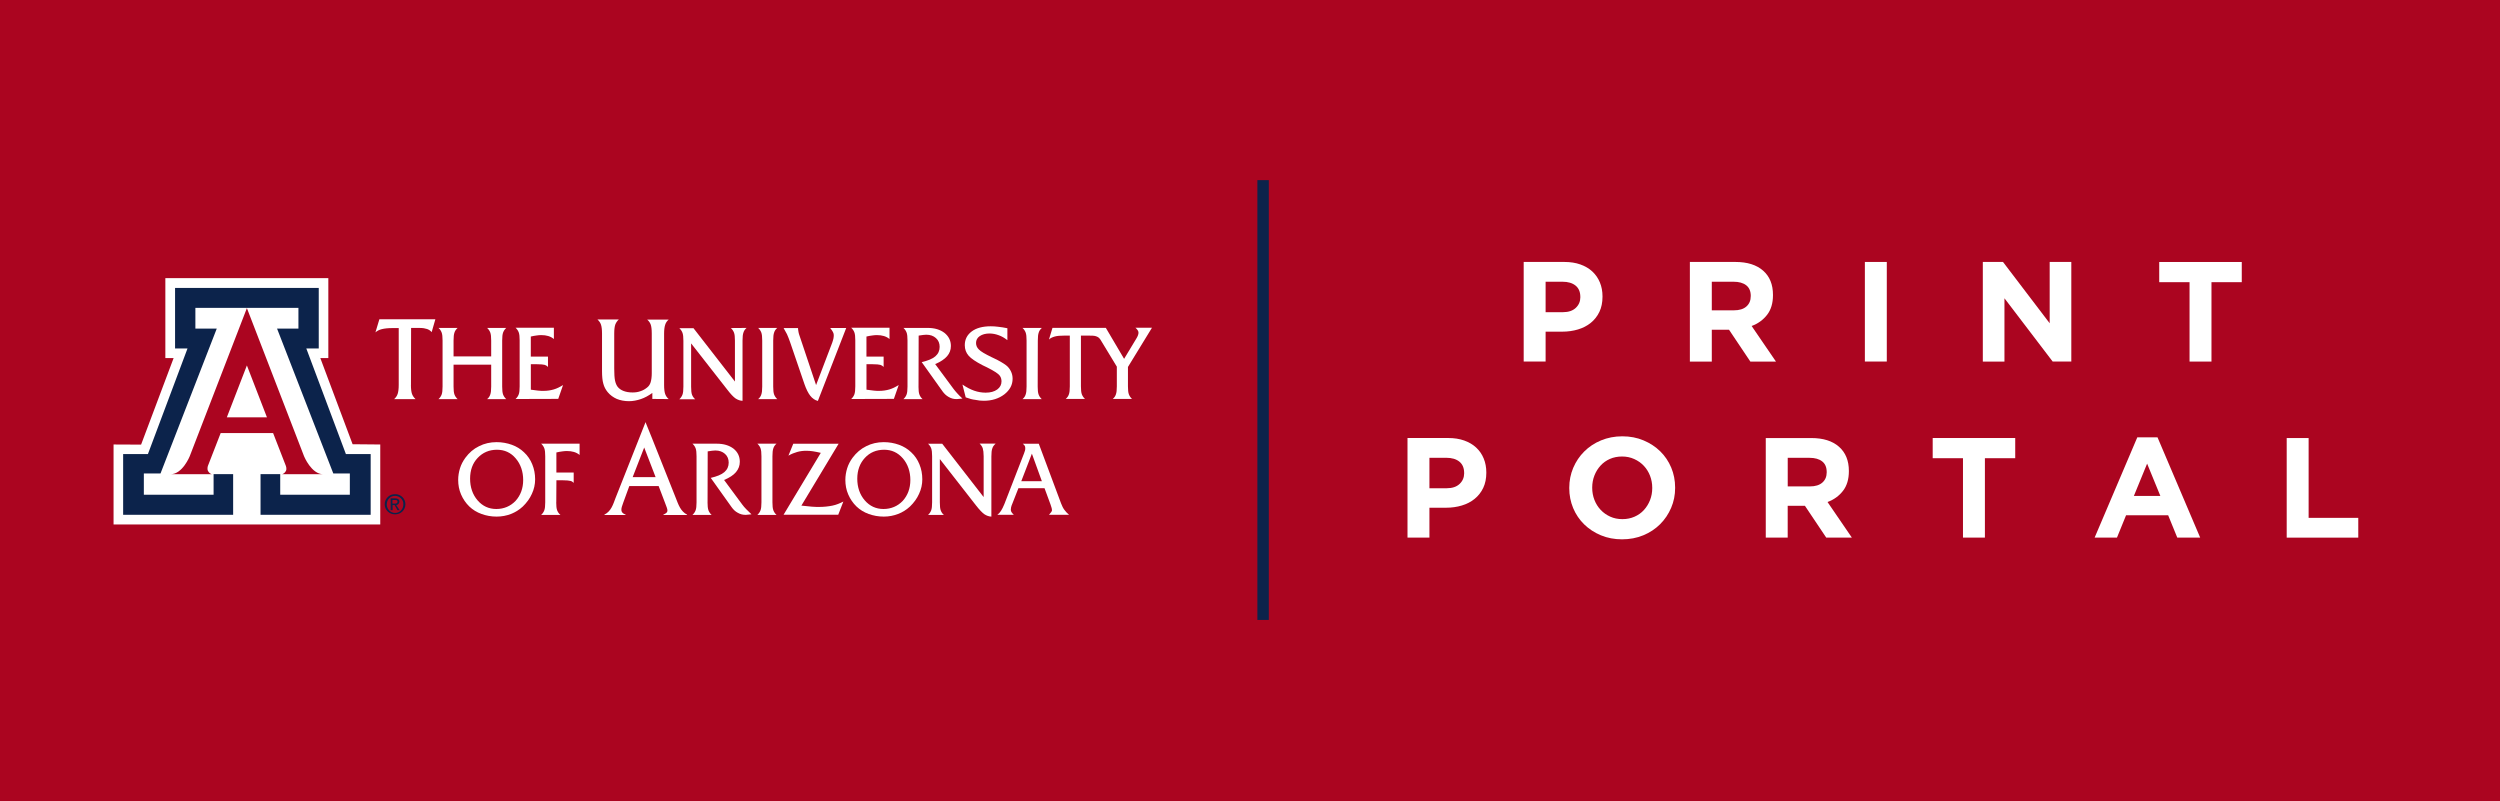 <?xml version="1.0" encoding="UTF-8"?><svg id="a" xmlns="http://www.w3.org/2000/svg" viewBox="0 0 780 250"><defs><style>.b{fill:#fff;}.c{fill:#0c234b;}.d{fill:#ab0520;}</style></defs><rect class="d" width="780" height="250"/><g><rect class="c" x="392.8" y="56.71" width="2.57" height="136.2"/><path class="c" d="M394.87,57.21V192.41h-1.57V57.21h1.57m1-1h-3.57V193.41h3.57V56.21h0Z"/></g><g><g><path class="b" d="M499.01,97.31c-.65,1.36-1.55,2.5-2.69,3.42s-2.47,1.61-4,2.06c-1.52,.46-3.16,.69-4.9,.69h-5.19v9.32h-6.84v-31.07h12.7c1.86,0,3.53,.26,4.99,.78s2.71,1.25,3.73,2.2c1.02,.95,1.8,2.08,2.35,3.4,.55,1.32,.82,2.77,.82,4.37v.09c0,1.8-.32,3.38-.97,4.74Zm-5.95-4.7c0-1.54-.5-2.71-1.49-3.51s-2.35-1.2-4.06-1.2h-5.28v9.5h5.42c1.72,0,3.05-.45,4-1.35s1.42-2.02,1.42-3.35v-.09h-.01Z"/><path class="b" d="M546.11,112.81l-6.66-9.94h-5.37v9.94h-6.84v-31.08h14.21c3.7,0,6.58,.9,8.64,2.71s3.08,4.32,3.08,7.55v.09c0,2.52-.61,4.57-1.84,6.15-1.23,1.58-2.83,2.75-4.82,3.48l7.59,11.1h-7.99Zm.13-20.47c0-1.48-.47-2.59-1.42-3.33s-2.26-1.11-3.95-1.11h-6.79v8.92h6.92c1.69,0,2.98-.4,3.88-1.2,.9-.8,1.35-1.86,1.35-3.2v-.08h.01Z"/><path class="b" d="M581.84,112.81v-31.08h6.84v31.07h-6.84Z"/><path class="b" d="M640.44,112.81l-15.05-19.75v19.75h-6.75v-31.08h6.3l14.56,19.13v-19.13h6.75v31.07h-5.81Z"/><path class="b" d="M689.98,88.04v24.77h-6.84v-24.77h-9.46v-6.3h25.75v6.3h-9.45Z"/></g><g><path class="b" d="M462.76,152.24c-.65,1.36-1.55,2.5-2.69,3.42s-2.47,1.61-3.99,2.06c-1.52,.46-3.16,.69-4.91,.69h-5.19v9.32h-6.84v-31.07h12.7c1.86,0,3.53,.26,4.99,.78s2.71,1.25,3.73,2.2c1.02,.95,1.81,2.08,2.35,3.4,.55,1.32,.82,2.78,.82,4.37v.09c0,1.8-.32,3.38-.97,4.74Zm-5.95-4.7c0-1.54-.5-2.71-1.49-3.51-.99-.8-2.35-1.2-4.06-1.2h-5.28v9.5h5.42c1.72,0,3.05-.45,4-1.35,.95-.9,1.42-2.02,1.42-3.35v-.09h-.01Z"/><path class="b" d="M521.4,158.44c-.83,1.94-1.97,3.64-3.44,5.11-1.47,1.46-3.21,2.62-5.24,3.46-2.03,.84-4.24,1.26-6.64,1.26s-4.6-.42-6.61-1.26c-2.01-.84-3.75-1.98-5.22-3.42-1.46-1.44-2.61-3.12-3.42-5.06-.81-1.94-1.22-4.02-1.22-6.24v-.09c0-2.22,.42-4.3,1.24-6.24,.83-1.94,1.97-3.64,3.44-5.1,1.46-1.46,3.21-2.62,5.24-3.46,2.03-.84,4.24-1.27,6.64-1.27s4.6,.42,6.61,1.27c2.01,.84,3.75,1.98,5.22,3.42s2.6,3.12,3.42,5.06c.81,1.94,1.22,4.02,1.22,6.24v.09c.01,2.21-.41,4.29-1.24,6.23Zm-5.9-6.24c0-1.33-.23-2.59-.69-3.77-.46-1.18-1.11-2.22-1.95-3.11-.84-.89-1.84-1.59-3-2.11-1.15-.52-2.41-.78-3.77-.78s-2.66,.25-3.79,.75c-1.14,.5-2.12,1.2-2.93,2.09s-1.45,1.92-1.91,3.09-.69,2.42-.69,3.75v.09c0,1.33,.23,2.59,.69,3.77,.46,1.18,1.11,2.22,1.95,3.11s1.83,1.59,2.97,2.11,2.4,.78,3.8,.78,2.62-.25,3.77-.75,2.14-1.2,2.95-2.09,1.45-1.92,1.91-3.09c.46-1.17,.69-2.42,.69-3.75v-.09Z"/><path class="b" d="M569.79,167.74l-6.66-9.94h-5.37v9.94h-6.84v-31.07h14.21c3.7,0,6.58,.9,8.63,2.71,2.06,1.81,3.09,4.32,3.09,7.55v.07c0,2.52-.61,4.57-1.84,6.15-1.23,1.58-2.83,2.75-4.82,3.48l7.59,11.1h-7.99Zm.14-20.46c0-1.48-.47-2.59-1.42-3.33s-2.26-1.11-3.95-1.11h-6.79v8.92h6.92c1.69,0,2.98-.4,3.89-1.2,.9-.8,1.35-1.86,1.35-3.2v-.08Z"/><path class="b" d="M619.29,142.96v24.77h-6.84v-24.77h-9.45v-6.3h25.75v6.3h-9.46Z"/><path class="b" d="M679.31,167.74l-2.84-6.97h-13.14l-2.84,6.97h-6.97l13.32-31.3h6.3l13.32,31.3h-7.15Zm-9.41-23.09l-4.13,10.08h8.26l-4.13-10.08Z"/><path class="b" d="M713.45,167.74v-31.07h6.84v24.9h15.49v6.17h-22.33Z"/></g></g><g><path class="b" d="M128.21,120.11c0,1.27,.12,2.17,.33,2.78s.61,1.15,1.1,1.64h-6.67c.53-.49,.9-1.02,1.1-1.64s.33-1.51,.33-2.78v-17.75h-1.96c-1.35,0-2.45,.12-3.31,.33s-1.51,.57-2,1.02l1.23-4.09h17.47l-1.15,4.01c-.37-.45-.86-.78-1.43-.98-.61-.2-1.35-.33-2.25-.33h-2.74l-.04,17.8h0Z"/><path class="b" d="M141.51,120.6c0,1.1,.08,1.96,.29,2.5,.2,.53,.53,1.02,.98,1.43h-5.97c.45-.41,.78-.9,.98-1.43s.29-1.35,.29-2.5v-14.36c0-1.1-.08-1.96-.29-2.5s-.53-1.02-.98-1.43h5.97c-.45,.41-.82,.9-.98,1.43-.2,.53-.29,1.35-.29,2.5v4.95h11.74v-4.95c0-1.1-.08-1.96-.29-2.5s-.53-1.02-.98-1.43h5.97c-.45,.41-.78,.9-.98,1.43s-.29,1.35-.29,2.5v14.36c0,1.1,.08,1.96,.29,2.5,.2,.53,.53,1.02,.98,1.43h-5.97c.49-.41,.82-.9,.98-1.43,.2-.53,.29-1.35,.29-2.5v-6.83h-11.74v6.83h0Z"/><path class="b" d="M160.86,124.48c.45-.41,.78-.9,.98-1.43s.29-1.35,.29-2.5v-14.36c0-1.1-.08-1.96-.29-2.5s-.53-1.02-.98-1.43h11.95v3.52c-.53-.45-1.1-.74-1.76-.94-.65-.2-1.39-.29-2.21-.29-.45,0-.9,.04-1.43,.12s-1.15,.16-1.8,.33v6.26h5.36v3.23c-.25-.29-.61-.53-1.02-.65-.45-.12-1.23-.2-2.37-.2h-1.96v7.94c.82,.12,1.6,.2,2.25,.29s1.27,.08,1.76,.08c1.1,0,2.17-.16,3.15-.45,.98-.29,1.96-.78,2.9-1.39l-1.51,4.34-13.3,.04h0Z"/><path class="b" d="M203.53,124.48v-1.88c-1.19,.86-2.37,1.51-3.6,1.92s-2.45,.65-3.68,.65c-1.43,0-2.7-.25-3.8-.7-1.1-.49-2.09-1.19-2.86-2.13-.61-.74-1.1-1.64-1.35-2.62-.29-.98-.41-2.33-.41-4.01v-11.66c0-1.23-.12-2.17-.33-2.78s-.57-1.1-1.1-1.6h6.67c-.49,.45-.86,.98-1.1,1.6-.2,.57-.33,1.51-.33,2.78v10.92c0,1.68,.08,2.95,.25,3.76s.45,1.47,.82,1.96c.45,.57,1.1,1.02,1.88,1.31s1.68,.45,2.78,.45c.9,0,1.72-.12,2.5-.41,.78-.25,1.43-.65,2.05-1.15,.53-.41,.9-.98,1.1-1.68s.33-1.6,.33-2.78v-12.35c0-1.31-.12-2.25-.33-2.82s-.57-1.1-1.1-1.55h6.71c-.53,.45-.9,.98-1.1,1.64-.2,.61-.33,1.55-.33,2.74v16.04c0,1.23,.12,2.17,.33,2.78s.57,1.15,1.1,1.6l-5.07-.04h0Z"/><path class="b" d="M232.94,102.31c-.49,.41-.82,.9-.98,1.43-.2,.53-.29,1.35-.29,2.5v18.82c-.78-.04-1.47-.29-2.17-.74-.7-.49-1.55-1.39-2.58-2.74l-11.29-14.44v13.5c0,1.15,.08,2,.29,2.54s.53,.98,.98,1.39h-4.95c.45-.41,.78-.9,.98-1.43s.29-1.35,.29-2.5v-14.32c0-1.1-.08-1.96-.29-2.5s-.53-1.02-.98-1.43h4.42l12.93,16.65v-12.76c0-1.1-.08-1.96-.29-2.5s-.53-1.02-.98-1.43l4.91-.04h0Z"/><path class="b" d="M241.24,120.6c0,1.1,.08,1.96,.29,2.5,.2,.53,.53,1.02,.98,1.43h-5.97c.49-.41,.82-.9,.98-1.43,.2-.53,.29-1.35,.29-2.5v-14.36c0-1.1-.08-1.96-.29-2.5s-.53-1.02-.98-1.43h5.97c-.49,.41-.82,.9-.98,1.43-.2,.53-.29,1.35-.29,2.5v14.36h0Z"/><path class="b" d="M255.19,125.1c-.94-.25-1.72-.78-2.37-1.6s-1.27-2.05-1.84-3.68l-4.42-12.93c-.37-1.06-.7-1.92-1.02-2.62-.33-.65-.7-1.31-1.06-1.92h4.5c.04,.37,.04,.7,.12,1.02,.04,.33,.12,.61,.2,.9l5.32,15.87,5.03-13.21c.16-.41,.25-.82,.37-1.23,.08-.41,.12-.78,.12-1.15,0-.29-.08-.61-.25-.94-.16-.33-.45-.74-.86-1.27h4.99l-8.84,22.75h0Z"/><path class="b" d="M265.58,124.48c.45-.41,.78-.9,.98-1.43s.29-1.35,.29-2.5v-14.36c0-1.1-.08-1.96-.29-2.5s-.53-1.02-.98-1.43h11.95v3.52c-.53-.45-1.1-.74-1.76-.94s-1.39-.29-2.21-.29c-.41,0-.9,.04-1.43,.12s-1.15,.16-1.8,.33v6.26h5.36v3.23c-.25-.29-.61-.53-1.02-.65s-1.23-.2-2.37-.2h-1.96v7.94c.82,.12,1.6,.2,2.25,.29s1.27,.08,1.76,.08c1.1,0,2.17-.16,3.15-.45s1.96-.78,2.9-1.39l-1.51,4.34-13.3,.04h0Z"/><path class="b" d="M286.57,120.6c0,1.1,.08,1.96,.29,2.5,.2,.53,.53,1.02,.98,1.43h-5.97c.45-.41,.78-.9,.98-1.43s.29-1.35,.29-2.5v-14.36c0-1.1-.08-1.96-.29-2.5s-.53-1.02-.98-1.43h7.57c2.17,0,3.89,.53,5.24,1.55,1.31,1.06,2,2.41,2,4.09,0,1.23-.41,2.29-1.19,3.19-.82,.94-2.05,1.76-3.72,2.45l5.69,7.69c.33,.45,.74,.94,1.23,1.47,.45,.53,1.02,1.06,1.6,1.6l-1.68,.16h-.29c-.78,0-1.55-.2-2.33-.65-.74-.41-1.39-1.02-1.92-1.76l-6.5-9.12c1.92-.45,3.35-1.02,4.25-1.8s1.35-1.76,1.35-2.95c0-1.1-.37-2.05-1.15-2.74-.78-.7-1.76-1.06-3.03-1.06-.29,0-.61,.04-1.02,.08s-.86,.12-1.35,.2l-.04,15.87h0Z"/><path class="b" d="M301.3,123.99l-1.02-4.01c1.27,.86,2.5,1.51,3.68,1.92s2.37,.61,3.56,.61c1.51,0,2.7-.33,3.6-.98s1.35-1.51,1.35-2.54c0-.29-.04-.61-.12-.9s-.2-.57-.41-.86c-.41-.61-1.72-1.47-4.01-2.62-.57-.29-1.02-.49-1.35-.65-2.13-1.1-3.6-2.09-4.38-2.99s-1.19-2-1.19-3.27c0-1.8,.74-3.23,2.17-4.3s3.44-1.6,5.93-1.6c.74,0,1.51,.04,2.37,.16,.86,.08,1.8,.25,2.82,.45v3.72c-.9-.7-1.8-1.23-2.74-1.55-.9-.33-1.84-.53-2.86-.53-1.23,0-2.25,.29-3.03,.82s-1.15,1.27-1.15,2.13c0,.78,.29,1.47,.9,2.05,.57,.61,1.92,1.39,4.01,2.41,.12,.04,.29,.12,.53,.25,1.76,.82,3.07,1.6,3.93,2.25,.65,.49,1.15,1.15,1.51,1.88s.53,1.51,.53,2.33c0,1.92-.86,3.52-2.58,4.87-1.72,1.31-3.85,2-6.42,2-.82,0-1.72-.08-2.66-.29-.82-.08-1.88-.37-2.99-.78h0Z"/><path class="b" d="M323.76,120.6c0,1.1,.08,1.96,.29,2.5,.2,.53,.53,1.02,.98,1.43h-6.01c.49-.41,.82-.9,.98-1.43,.2-.53,.29-1.35,.29-2.5v-14.36c0-1.1-.08-1.96-.29-2.5s-.53-1.02-.98-1.43h6.05c-.49,.41-.82,.9-.98,1.43-.2,.53-.29,1.35-.29,2.5l-.04,14.36h0Z"/><path class="b" d="M200.99,139.62l-3.6,9.25h7.16l-3.56-9.25h0Zm.41-7.9l1.96,4.83,7.49,18.82c.82,2.09,1.47,4.13,3.52,5.2v.12h-7.4v-.12c1.76-.82,1.47-1.19,.49-3.76l-1.96-5.15h-9.16l-1.88,5.15c-.78,2.05-1.02,3.11,.74,3.76v.12h-6.63v-.12c2.09-1.06,2.7-3.11,3.48-5.2l9.29-23.48v-.16h.08Z"/><path class="b" d="M155.05,140.32c-2.41,0-4.42,.86-6.01,2.54-1.6,1.68-2.37,3.85-2.37,6.5s.78,4.95,2.33,6.75c1.55,1.8,3.52,2.7,5.85,2.7s4.42-.86,6.01-2.54c1.55-1.72,2.37-3.89,2.37-6.5s-.78-4.95-2.33-6.75c-1.55-1.84-3.52-2.7-5.85-2.7h0Zm-.12,20.86c-1.68,0-3.23-.29-4.7-.82s-2.74-1.31-3.8-2.33c-1.1-1.06-1.96-2.33-2.58-3.76s-.9-2.95-.9-4.54c0-1.23,.2-2.45,.57-3.64s.94-2.25,1.68-3.27c1.15-1.55,2.54-2.78,4.25-3.6,1.68-.86,3.52-1.27,5.48-1.27,1.68,0,3.27,.29,4.75,.82,1.47,.53,2.74,1.31,3.8,2.33,1.15,1.06,2,2.33,2.58,3.76,.61,1.47,.9,3.03,.9,4.7,0,1.55-.33,3.07-1.02,4.54-.65,1.47-1.64,2.78-2.82,3.93-1.1,1.02-2.33,1.8-3.72,2.33-1.35,.53-2.86,.82-4.46,.82h0Z"/><path class="b" d="M173.54,156.72c0,1.1,.08,1.96,.29,2.5s.53,1.02,1.02,1.43h-6.01c.45-.41,.78-.9,.98-1.43s.29-1.35,.29-2.5v-14.36c0-1.1-.08-1.96-.29-2.5s-.53-1.02-.98-1.43h11.99v3.52c-.53-.45-1.1-.74-1.76-.94-.65-.2-1.39-.29-2.21-.29-.45,0-.9,.04-1.47,.12-.53,.08-1.15,.16-1.8,.33v6.26h5.4v3.23c-.25-.29-.61-.53-1.02-.61-.45-.12-1.23-.2-2.37-.2h-2l-.04,6.87h0Z"/><path class="b" d="M220.75,156.72c0,1.1,.08,1.92,.29,2.5,.2,.53,.53,1.02,.98,1.43h-5.97c.45-.41,.78-.9,.98-1.43s.29-1.35,.29-2.5v-14.36c0-1.1-.08-1.96-.29-2.5s-.53-1.02-.98-1.43h7.57c2.17,0,3.89,.53,5.24,1.55,1.31,1.06,1.96,2.41,1.96,4.09,0,1.23-.41,2.29-1.19,3.23s-2.05,1.76-3.72,2.45l5.69,7.69c.33,.45,.74,.94,1.23,1.43s1.02,1.02,1.64,1.6l-1.68,.16h-.29c-.78,0-1.55-.2-2.33-.65-.78-.41-1.39-1.02-1.92-1.76l-6.5-9.12c1.92-.45,3.35-1.02,4.25-1.8,.9-.78,1.35-1.76,1.35-2.95,0-1.1-.37-2.05-1.15-2.74s-1.76-1.06-3.03-1.06c-.29,0-.61,.04-1.02,.08s-.86,.12-1.35,.2l-.04,15.87h0Z"/><path class="b" d="M241,156.72c0,1.1,.08,1.96,.29,2.5s.53,1.02,.98,1.43h-5.97c.45-.41,.78-.9,.98-1.43s.29-1.35,.29-2.5v-14.36c0-1.1-.08-1.92-.29-2.5-.2-.53-.53-1.02-.98-1.43h5.97c-.49,.41-.82,.9-.98,1.43-.2,.53-.29,1.35-.29,2.5v14.36h0Z"/><path class="b" d="M263.13,156.47l-1.6,4.13h-17.06l11.62-19.31c-.86-.2-1.68-.37-2.45-.49s-1.47-.16-2.13-.16c-.98,0-1.88,.12-2.78,.37s-1.8,.61-2.74,1.15l1.51-3.72h14.15l-11.62,19.31c1.31,.16,2.37,.25,3.27,.33,.86,.08,1.64,.08,2.29,.08,1.51,0,2.9-.16,4.13-.41,1.23-.25,2.37-.74,3.4-1.27h0Z"/><path class="b" d="M275.85,140.32c-2.45,0-4.46,.86-6.01,2.54s-2.37,3.85-2.37,6.5,.78,4.95,2.33,6.75,3.52,2.7,5.85,2.7,4.42-.86,6.01-2.54c1.55-1.72,2.37-3.89,2.37-6.5s-.78-4.95-2.33-6.75c-1.6-1.84-3.52-2.7-5.85-2.7h0Zm-.12,20.86c-1.68,0-3.23-.29-4.7-.82s-2.74-1.31-3.8-2.33c-1.1-1.06-1.96-2.33-2.58-3.76s-.9-2.95-.9-4.54c0-1.23,.2-2.45,.57-3.64s.94-2.25,1.68-3.27c1.15-1.55,2.58-2.78,4.25-3.6,1.68-.86,3.52-1.27,5.48-1.27,1.72,0,3.27,.29,4.75,.82,1.47,.53,2.74,1.31,3.8,2.33,1.15,1.06,2,2.33,2.58,3.76,.61,1.47,.9,3.03,.9,4.7,0,1.55-.33,3.07-1.02,4.54-.65,1.47-1.64,2.78-2.82,3.93-1.1,1.02-2.33,1.8-3.72,2.33-1.39,.53-2.86,.82-4.46,.82h0Z"/><path class="b" d="M310.58,138.48c-.49,.41-.82,.9-.98,1.43-.2,.53-.29,1.35-.29,2.5v18.78c-.78-.04-1.47-.29-2.17-.74-.7-.49-1.55-1.39-2.58-2.7l-11.33-14.52v13.5c0,1.15,.08,2,.29,2.54s.49,.98,.98,1.39h-4.95c.45-.41,.78-.9,.98-1.43s.29-1.35,.29-2.5v-14.36c0-1.1-.08-1.92-.29-2.5-.2-.53-.53-1.02-.98-1.43h4.42l12.93,16.65v-12.76c0-1.1-.12-1.92-.29-2.5-.2-.53-.53-1.02-.98-1.43h4.95v.08h0Z"/><path class="b" d="M318.64,150.13h6.42l-3.11-8.59-3.31,8.59h0Zm-2.99,7.49c-.08,.2-.16,.45-.2,.7s-.08,.49-.08,.74c0,.2,.08,.45,.2,.7,.16,.25,.41,.53,.74,.86h-5.15c.41-.29,.82-.7,1.15-1.23s.7-1.23,1.06-2.13l6.14-15.83c.12-.29,.2-.57,.29-.86s.08-.53,.08-.78-.04-.49-.16-.7c-.12-.2-.33-.41-.61-.65h4.99l6.95,18.61c.33,.86,.65,1.51,1.06,2.05,.37,.53,.86,1.02,1.43,1.51h-6.26l.08-.08c.57-.61,.86-1.06,.86-1.35,0-.33-.12-.82-.37-1.51-.04-.12-.04-.2-.08-.25l-1.88-5.11h-8.14l-2.09,5.32h0Z"/><path class="b" d="M345.03,102.31l5.69,9.65,3.8-6.3c.25-.37,.41-.74,.53-1.06s.16-.57,.16-.82-.08-.49-.25-.74c-.16-.25-.37-.49-.7-.78h5.15l-7.49,12.23v6.05c0,1.1,.08,1.96,.29,2.5s.53,1.02,.98,1.43h-6.01c.49-.41,.82-.9,.98-1.43,.2-.53,.29-1.35,.29-2.5v-6.14l-5.11-8.43c-.53-.78-.9-.86-1.39-1.06-.53-.2-1.43-.2-2.25-.2h-2.45v15.83c0,1.1,.08,1.96,.29,2.5,.2,.53,.53,1.02,.98,1.43h-6.01c.45-.41,.82-.9,.98-1.43,.2-.53,.29-1.35,.29-2.5v-15.83h-1.76c-1.23,0-2.21,.08-2.95,.29s-1.35,.49-1.8,.94l1.1-3.64h16.65Z"/><polygon class="b" points="102.44 86.77 102.44 111.72 99.94 111.72 110.01 138.6 118.64 138.68 118.64 163.63 35.43 163.63 35.43 138.68 44.02 138.72 54.17 111.72 51.59 111.72 51.59 86.77 102.44 86.77"/><polyline class="c" points="77.03 96.05 93.11 96.05 93.11 102.52 86.44 102.52 103.99 147.72 109.15 147.72 109.15 154.35 87.43 154.35 87.43 147.93 81.29 147.93 81.29 160.61 115.65 160.61 115.65 141.67 107.92 141.67 95.57 108.73 99.45 108.73 99.45 89.83 77.03 89.83 77.03 89.83 54.62 89.83 54.62 108.73 58.5 108.73 46.15 141.67 38.42 141.67 38.42 160.61 72.74 160.61 72.74 147.93 66.64 147.93 66.64 154.35 44.88 154.35 44.88 147.72 50.08 147.72 67.63 102.52 60.96 102.52 60.96 96.05 77.03 96.05"/><path class="c" d="M125.55,155.08c.61,.61,.94,1.35,.94,2.25s-.33,1.64-.94,2.25-1.39,.9-2.29,.9-1.68-.29-2.29-.9-.94-1.35-.94-2.25,.33-1.64,.94-2.25,1.39-.9,2.29-.9c.9-.04,1.68,.33,2.29,.9h0Zm-.45,.41c-.49-.49-1.1-.78-1.84-.78s-1.35,.25-1.84,.78c-.49,.49-.74,1.15-.74,1.88s.25,1.35,.74,1.88c.49,.49,1.1,.78,1.84,.78s1.35-.25,1.84-.78c.49-.49,.74-1.15,.74-1.88,.04-.78-.25-1.39-.74-1.88h0Zm-3.23,0h1.47c.41,0,.7,.08,.94,.25,.2,.16,.33,.41,.33,.74s-.12,.61-.33,.82c-.16,.16-.37,.25-.65,.29l1.06,1.6h-.65l-.94-1.6h-.61v1.6h-.61v-3.68h0Zm.57,1.64h.78c.29,0,.45-.04,.61-.16,.12-.08,.2-.25,.2-.45,0-.16-.08-.33-.2-.41s-.33-.12-.61-.12h-.78v1.15h0Z"/><path class="d" d="M77.03,96.13l17.84,46.23s2.29,5.6,5.97,5.6h-12.97s.65,.08,1.31-.98c.37-.61,.04-1.55,.04-1.55l-4.01-10.31h-16.36l-4.01,10.31s-.29,.94,.08,1.55c.65,1.06,1.31,.98,1.31,.98h-13.01c3.72,0,5.97-5.6,5.97-5.6l17.84-46.23m-.04,34.08h6.3l-6.26-16.2-6.26,16.2h6.22Z"/></g></svg>